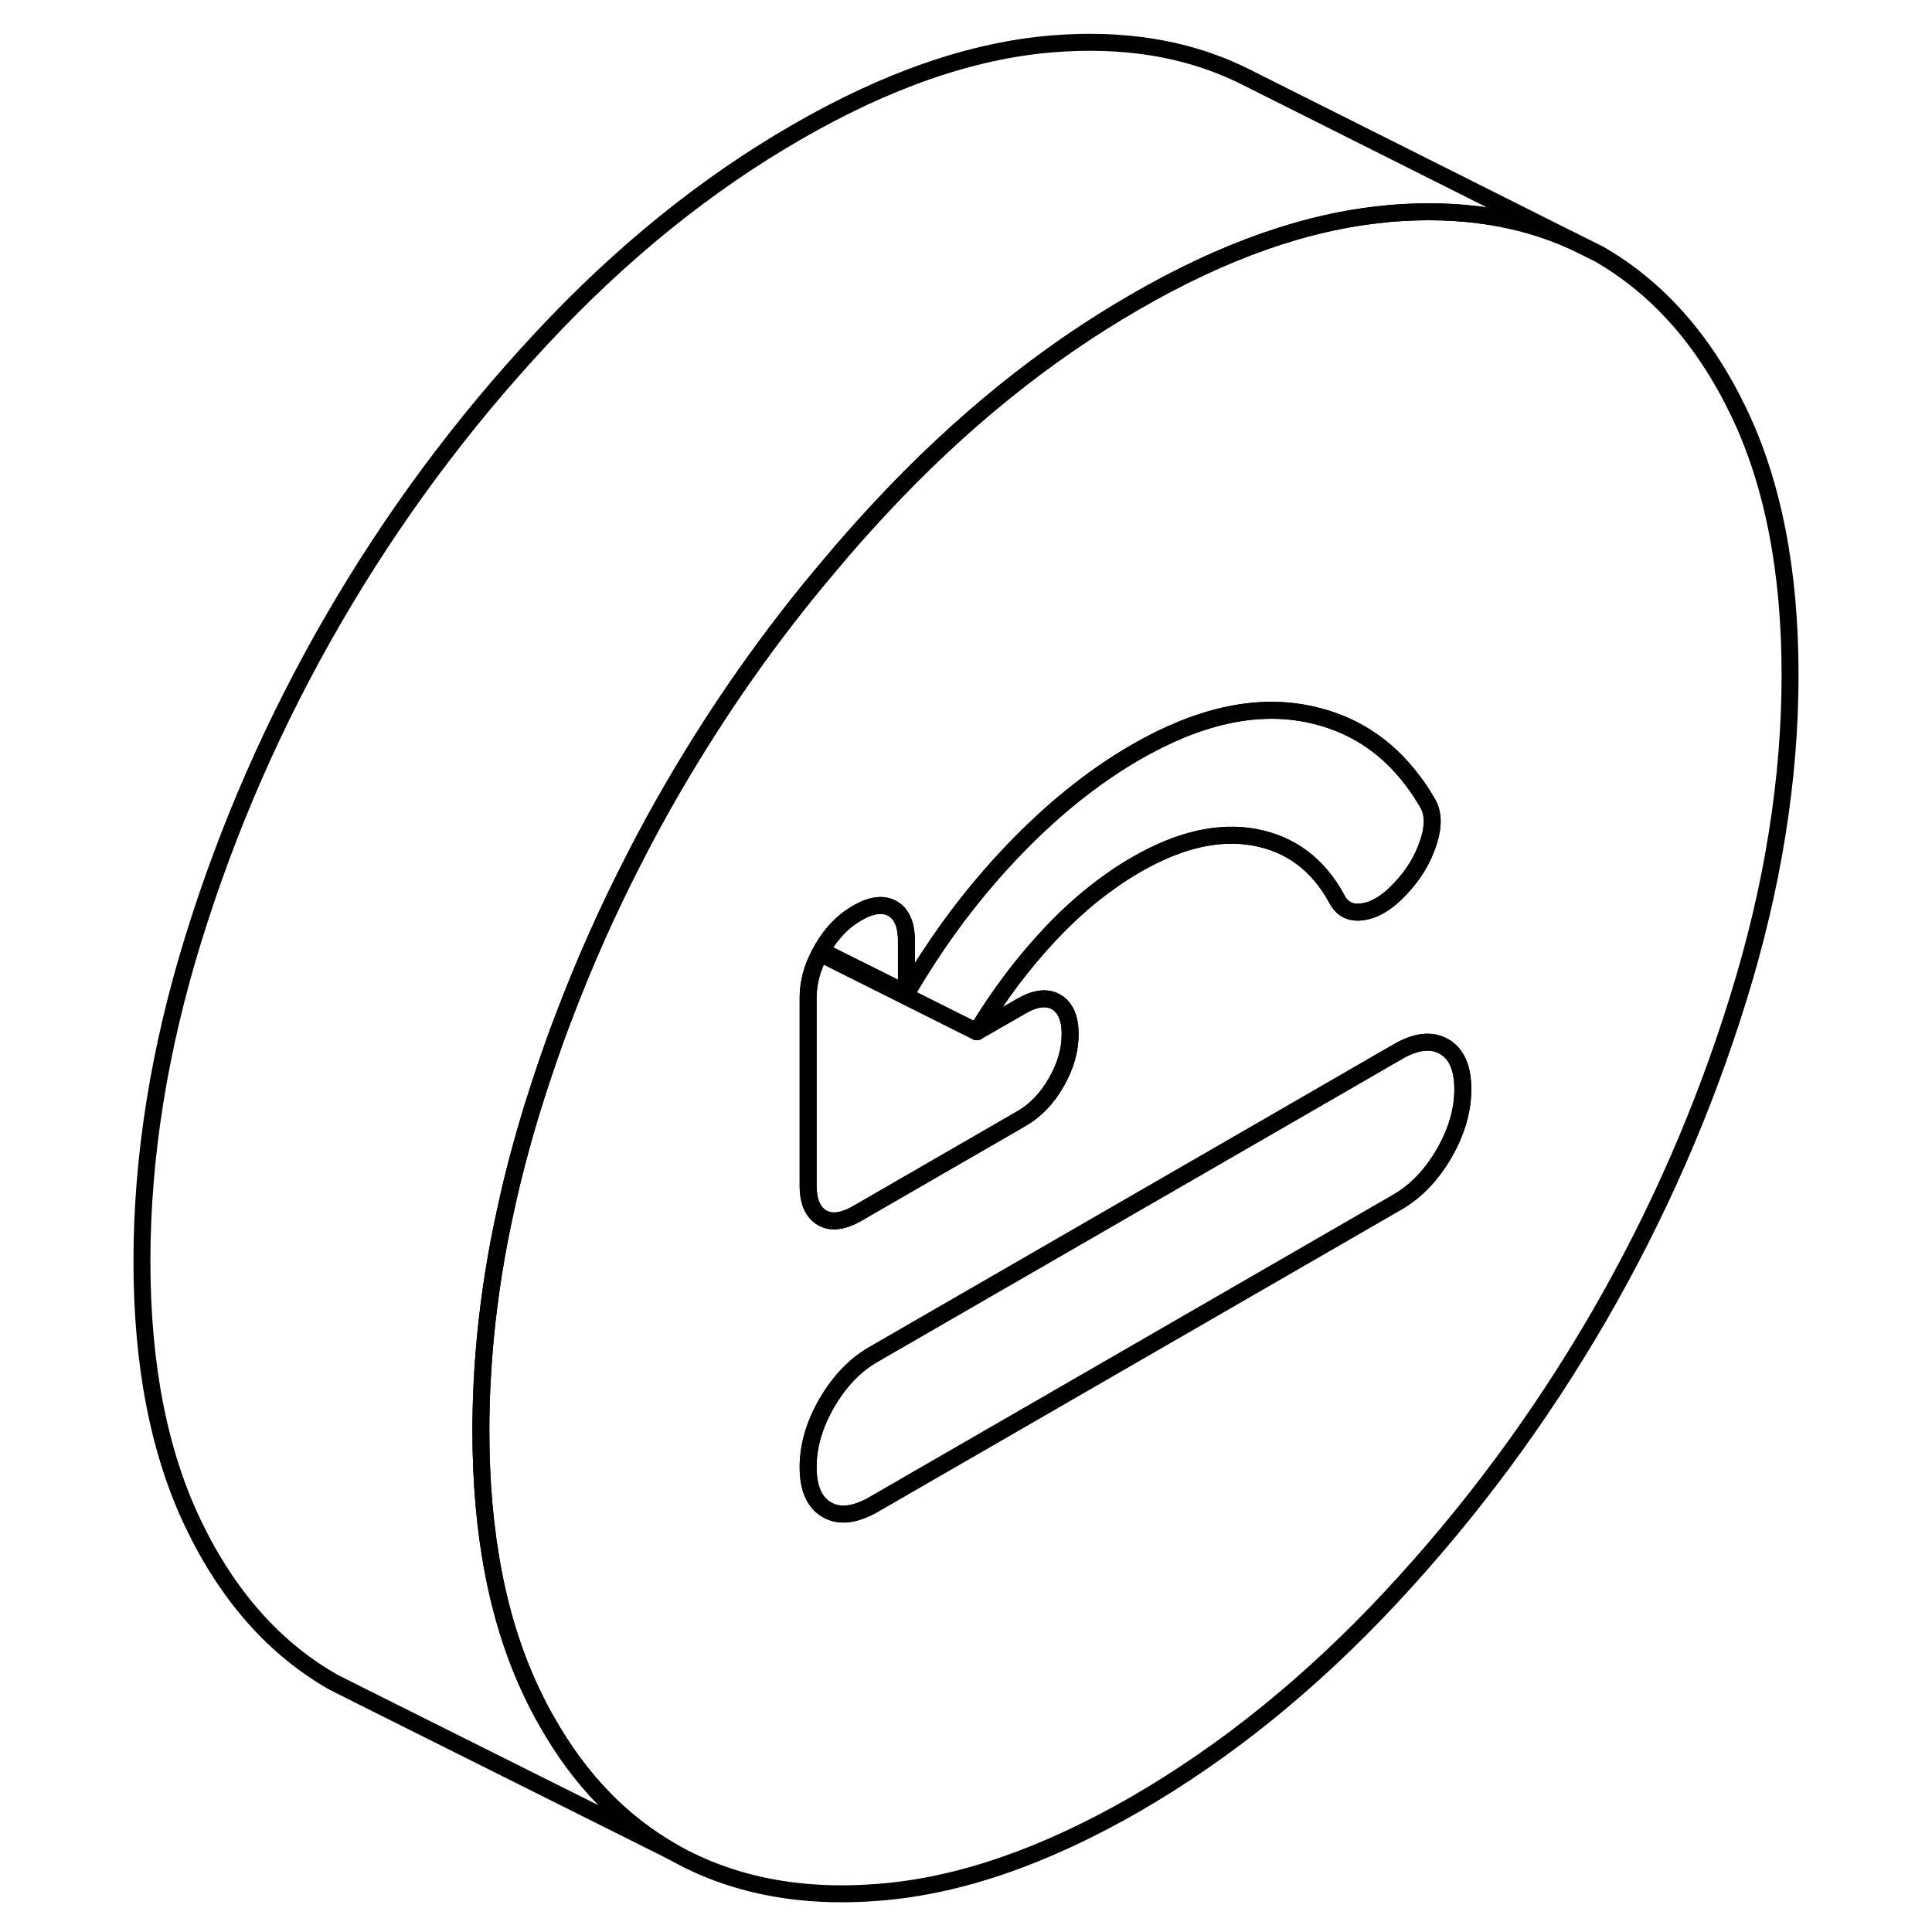 <svg width="24" height="24" viewBox="0 0 102 114" fill="none" xmlns="http://www.w3.org/2000/svg" stroke-width="1px" stroke-linecap="round" stroke-linejoin="round">
    <path d="M96.585 24.29C94.555 20.07 91.805 16.97 88.335 14.98L86.805 14.22C83.675 12.8 80.095 12.26 76.065 12.59C75.945 12.6 75.825 12.61 75.705 12.63C71.105 13.07 66.205 14.79 61.005 17.8C55.655 20.88 50.635 24.94 45.935 29.99C44.895 31.11 43.885 32.24 42.915 33.41C39.455 37.49 36.385 41.87 33.675 46.54C32.895 47.88 32.155 49.24 31.455 50.61C29.865 53.69 28.465 56.84 27.245 60.06C26.575 61.81 25.975 63.59 25.415 65.38C24.805 67.38 24.275 69.35 23.855 71.31C23.275 73.9 22.875 76.46 22.635 78.98C22.465 80.82 22.375 82.63 22.375 84.42C22.375 90.55 23.385 95.73 25.415 99.95C25.685 100.52 25.975 101.08 26.285 101.61C28.205 105 30.665 107.55 33.675 109.26C37.155 111.24 41.235 112.04 45.935 111.65C50.635 111.27 55.655 109.53 61.005 106.45C66.345 103.36 71.365 99.3 76.065 94.26C80.765 89.22 84.855 83.7 88.335 77.7C91.805 71.71 94.555 65.43 96.585 58.86C98.615 52.3 99.625 45.95 99.625 39.82C99.625 33.69 98.615 28.51 96.585 24.29ZM41.685 58.87C41.685 57.99 41.915 57.11 42.385 56.25C42.405 56.2 42.435 56.16 42.465 56.11C42.475 56.08 42.495 56.04 42.515 56.01C43.055 55.07 43.745 54.35 44.585 53.87C45.425 53.39 46.115 53.3 46.665 53.61C47.205 53.92 47.485 54.56 47.485 55.52V58.62C47.905 57.89 48.345 57.18 48.795 56.49C50.275 54.22 51.915 52.15 53.715 50.26C56.065 47.8 58.495 45.84 61.005 44.39C64.675 42.27 68.035 41.51 71.095 42.11C73.695 42.62 75.785 43.95 77.385 46.1C77.675 46.48 77.945 46.89 78.195 47.32C78.575 47.91 78.615 48.71 78.285 49.7C77.965 50.7 77.415 51.61 76.645 52.42C76.085 53.03 75.525 53.44 74.955 53.66C74.795 53.72 74.635 53.76 74.475 53.79C73.735 53.92 73.205 53.67 72.885 53.05C71.785 51.02 70.175 49.81 68.055 49.41C65.925 49.01 63.575 49.55 61.005 51.04C60.505 51.33 60.015 51.64 59.535 51.99C58.315 52.84 57.135 53.88 55.985 55.1C54.375 56.81 52.925 58.73 51.635 60.88L54.245 59.38C55.085 58.89 55.775 58.81 56.315 59.12C56.755 59.37 57.025 59.83 57.115 60.5C57.135 60.66 57.145 60.84 57.145 61.03C57.145 61.99 56.865 62.94 56.315 63.88C55.775 64.83 55.085 65.54 54.245 66.02L44.585 71.6C43.745 72.08 43.055 72.17 42.515 71.86C41.965 71.54 41.685 70.91 41.685 69.95V58.87ZM79.205 68.07C78.465 69.34 77.545 70.3 76.455 70.93L58.895 81.07L45.555 88.77C44.455 89.4 43.545 89.51 42.795 89.09C42.055 88.66 41.685 87.83 41.685 86.57C41.685 85.31 42.055 84.05 42.795 82.77C43.545 81.49 44.455 80.54 45.555 79.91L69.115 66.31L76.455 62.07C77.545 61.43 78.465 61.33 79.205 61.75C79.945 62.17 80.315 63.01 80.315 64.27C80.315 65.53 79.945 66.79 79.205 68.07Z" stroke="currentColor" stroke-linejoin="round"/>
    <path d="M86.805 14.22C83.675 12.8 80.095 12.26 76.065 12.59C75.945 12.6 75.825 12.61 75.705 12.63C71.105 13.07 66.205 14.79 61.005 17.8C55.655 20.88 50.635 24.94 45.935 29.99C44.895 31.11 43.885 32.24 42.915 33.41C39.455 37.49 36.385 41.87 33.675 46.54C32.895 47.88 32.155 49.24 31.455 50.61C29.865 53.69 28.465 56.84 27.245 60.06C26.575 61.81 25.975 63.59 25.415 65.38C24.805 67.38 24.275 69.35 23.855 71.31C23.275 73.9 22.875 76.46 22.635 78.98C22.465 80.82 22.375 82.63 22.375 84.42C22.375 90.55 23.385 95.73 25.415 99.95C25.685 100.52 25.975 101.08 26.285 101.61C28.205 105 30.665 107.55 33.675 109.26L15.225 100.04L13.675 99.26C10.195 97.28 7.445 94.17 5.415 89.95C3.385 85.73 2.375 80.55 2.375 74.42C2.375 68.29 3.385 61.94 5.415 55.38C7.445 48.82 10.195 42.54 13.675 36.54C17.155 30.54 21.235 25.03 25.935 19.99C30.635 14.94 35.655 10.88 41.005 7.8C46.345 4.71 51.365 2.98 56.065 2.59C60.215 2.25 63.895 2.83 67.095 4.34L67.465 4.52L86.805 14.22Z" stroke="currentColor" stroke-linejoin="round"/>
    <path d="M80.316 64.27C80.316 65.52 79.945 66.79 79.206 68.07C78.466 69.34 77.546 70.3 76.456 70.93L58.895 81.07L45.556 88.77C44.456 89.4 43.545 89.51 42.795 89.09C42.056 88.66 41.685 87.83 41.685 86.57C41.685 85.31 42.056 84.05 42.795 82.77C43.545 81.49 44.456 80.54 45.556 79.91L69.115 66.31L76.456 62.07C77.546 61.43 78.466 61.33 79.206 61.75C79.945 62.17 80.316 63.01 80.316 64.27Z" stroke="currentColor" stroke-linejoin="round"/>
    <path d="M57.145 61.03C57.145 61.99 56.865 62.94 56.316 63.88C55.776 64.83 55.086 65.54 54.245 66.02L44.586 71.6C43.745 72.08 43.056 72.17 42.516 71.86C41.965 71.54 41.685 70.91 41.685 69.95V58.87C41.685 57.99 41.916 57.11 42.386 56.25L46.045 58.08L51.636 60.88L54.245 59.38C55.086 58.89 55.776 58.81 56.316 59.12C56.755 59.37 57.026 59.83 57.115 60.5C57.136 60.66 57.145 60.84 57.145 61.03Z" stroke="currentColor" stroke-linejoin="round"/>
    <path d="M47.485 55.52V58.62L46.215 57.98L42.465 56.11C42.465 56.11 42.495 56.04 42.515 56.01C43.055 55.07 43.745 54.35 44.585 53.87C45.425 53.39 46.115 53.3 46.665 53.61C47.205 53.92 47.485 54.56 47.485 55.52Z" stroke="currentColor" stroke-linejoin="round"/>
    <path d="M78.285 49.7C77.965 50.7 77.415 51.61 76.645 52.42C76.085 53.03 75.525 53.44 74.955 53.66C74.795 53.72 74.635 53.76 74.475 53.79C73.735 53.92 73.205 53.67 72.885 53.05C71.785 51.02 70.175 49.81 68.055 49.41C65.925 49.01 63.575 49.55 61.005 51.04C60.505 51.33 60.015 51.64 59.535 51.99C58.315 52.84 57.135 53.88 55.985 55.1C54.375 56.81 52.925 58.73 51.635 60.88L46.045 58.08L42.385 56.25C42.385 56.25 42.435 56.16 42.465 56.11L46.215 57.98L47.485 58.62C47.905 57.89 48.345 57.18 48.795 56.49C50.275 54.22 51.915 52.15 53.715 50.26C56.065 47.8 58.495 45.84 61.005 44.39C64.675 42.27 68.035 41.51 71.095 42.11C73.695 42.62 75.785 43.95 77.385 46.1C77.675 46.48 77.945 46.89 78.195 47.32C78.575 47.91 78.615 48.71 78.285 49.7Z" stroke="currentColor" stroke-linejoin="round"/>
</svg>